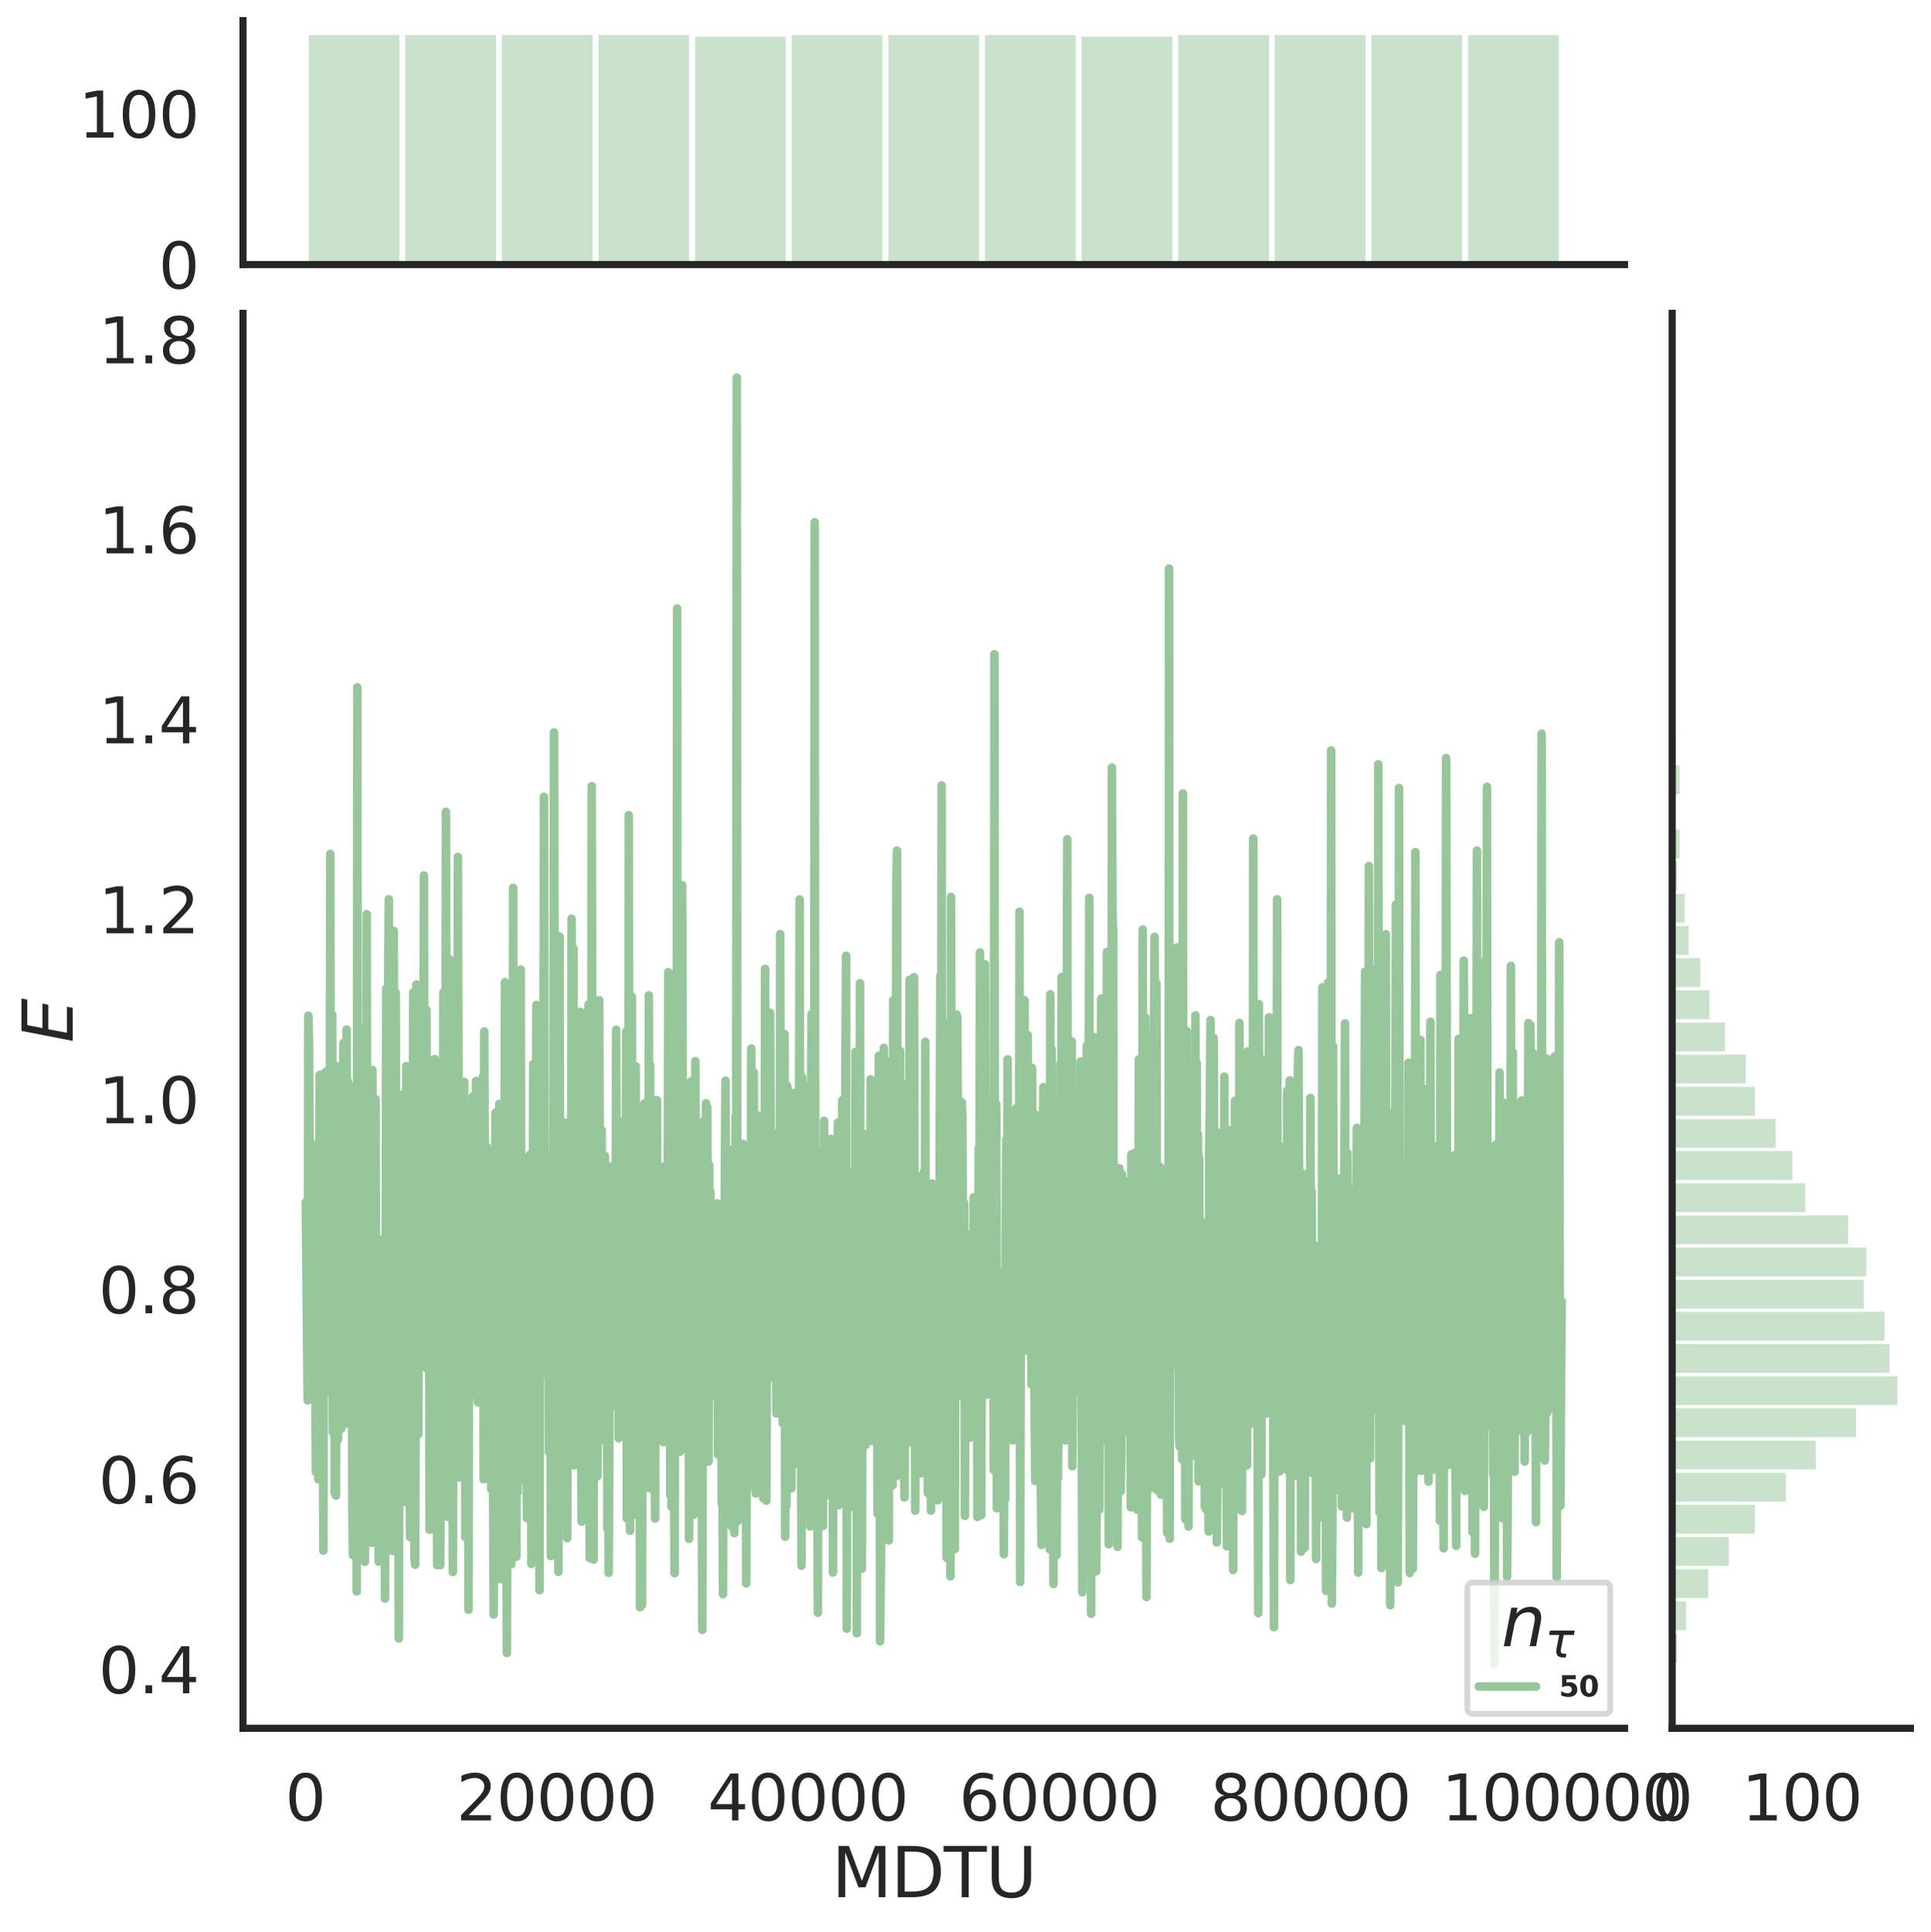 <?xml version="1.0" encoding="utf-8" standalone="no"?>
<!DOCTYPE svg PUBLIC "-//W3C//DTD SVG 1.1//EN"
  "http://www.w3.org/Graphics/SVG/1.1/DTD/svg11.dtd">
<svg height="675.079pt" version="1.1" viewBox="0 0 674.774 675.079" width="674.774pt" xmlns="http://www.w3.org/2000/svg" xmlns:xlink="http://www.w3.org/1999/xlink">
 <defs>
  <style type="text/css">*{stroke-linecap:butt;stroke-linejoin:round;}</style>
 </defs>
 <g id="figure_1">
  <g id="patch_1">
   <path d="M 0 675.079 
L 674.774 675.079 
L 674.774 0 
L 0 0 
z
" style="fill:#ffffff;"/>
  </g>
  <g id="axes_1">
   <g id="patch_2">
    <path d="M 84.914 603.86 
L 567.69 603.86 
L 567.69 109.485 
L 84.914 109.485 
z
" style="fill:none;"/>
   </g>
   <g id="matplotlib.axis_1">
    <g id="xtick_1">
     <g id="text_1">
      <!-- 0 -->
      <g style="fill:#262626;" transform="translate(99.64 636.077)scale(0.22 -0.22)">
       <defs>
        <path d="M 2034 4250 
Q 1547 4250 1301 3770 
Q 1056 3291 1056 2328 
Q 1056 1369 1301 889 
Q 1547 409 2034 409 
Q 2525 409 2770 889 
Q 3016 1369 3016 2328 
Q 3016 3291 2770 3770 
Q 2525 4250 2034 4250 
z
M 2034 4750 
Q 2819 4750 3233 4129 
Q 3647 3509 3647 2328 
Q 3647 1150 3233 529 
Q 2819 -91 2034 -91 
Q 1250 -91 836 529 
Q 422 1150 422 2328 
Q 422 3509 836 4129 
Q 1250 4750 2034 4750 
z
" id="DejaVuSans-30" transform="scale(0.016)"/>
       </defs>
       <use xlink:href="#DejaVuSans-30"/>
      </g>
     </g>
    </g>
    <g id="xtick_2">
     <g id="text_2">
      <!-- 20000 -->
      <g style="fill:#262626;" transform="translate(159.467 636.077)scale(0.22 -0.22)">
       <defs>
        <path d="M 1228 531 
L 3431 531 
L 3431 0 
L 469 0 
L 469 531 
Q 828 903 1448 1529 
Q 2069 2156 2228 2338 
Q 2531 2678 2651 2914 
Q 2772 3150 2772 3378 
Q 2772 3750 2511 3984 
Q 2250 4219 1831 4219 
Q 1534 4219 1204 4116 
Q 875 4013 500 3803 
L 500 4441 
Q 881 4594 1212 4672 
Q 1544 4750 1819 4750 
Q 2544 4750 2975 4387 
Q 3406 4025 3406 3419 
Q 3406 3131 3298 2873 
Q 3191 2616 2906 2266 
Q 2828 2175 2409 1742 
Q 1991 1309 1228 531 
z
" id="DejaVuSans-32" transform="scale(0.016)"/>
       </defs>
       <use xlink:href="#DejaVuSans-32"/>
       <use x="63.623" xlink:href="#DejaVuSans-30"/>
       <use x="127.246" xlink:href="#DejaVuSans-30"/>
       <use x="190.869" xlink:href="#DejaVuSans-30"/>
       <use x="254.492" xlink:href="#DejaVuSans-30"/>
      </g>
     </g>
    </g>
    <g id="xtick_3">
     <g id="text_3">
      <!-- 40000 -->
      <g style="fill:#262626;" transform="translate(247.288 636.077)scale(0.22 -0.22)">
       <defs>
        <path d="M 2419 4116 
L 825 1625 
L 2419 1625 
L 2419 4116 
z
M 2253 4666 
L 3047 4666 
L 3047 1625 
L 3713 1625 
L 3713 1100 
L 3047 1100 
L 3047 0 
L 2419 0 
L 2419 1100 
L 313 1100 
L 313 1709 
L 2253 4666 
z
" id="DejaVuSans-34" transform="scale(0.016)"/>
       </defs>
       <use xlink:href="#DejaVuSans-34"/>
       <use x="63.623" xlink:href="#DejaVuSans-30"/>
       <use x="127.246" xlink:href="#DejaVuSans-30"/>
       <use x="190.869" xlink:href="#DejaVuSans-30"/>
       <use x="254.492" xlink:href="#DejaVuSans-30"/>
      </g>
     </g>
    </g>
    <g id="xtick_4">
     <g id="text_4">
      <!-- 60000 -->
      <g style="fill:#262626;" transform="translate(335.109 636.077)scale(0.22 -0.22)">
       <defs>
        <path d="M 2113 2584 
Q 1688 2584 1439 2293 
Q 1191 2003 1191 1497 
Q 1191 994 1439 701 
Q 1688 409 2113 409 
Q 2538 409 2786 701 
Q 3034 994 3034 1497 
Q 3034 2003 2786 2293 
Q 2538 2584 2113 2584 
z
M 3366 4563 
L 3366 3988 
Q 3128 4100 2886 4159 
Q 2644 4219 2406 4219 
Q 1781 4219 1451 3797 
Q 1122 3375 1075 2522 
Q 1259 2794 1537 2939 
Q 1816 3084 2150 3084 
Q 2853 3084 3261 2657 
Q 3669 2231 3669 1497 
Q 3669 778 3244 343 
Q 2819 -91 2113 -91 
Q 1303 -91 875 529 
Q 447 1150 447 2328 
Q 447 3434 972 4092 
Q 1497 4750 2381 4750 
Q 2619 4750 2861 4703 
Q 3103 4656 3366 4563 
z
" id="DejaVuSans-36" transform="scale(0.016)"/>
       </defs>
       <use xlink:href="#DejaVuSans-36"/>
       <use x="63.623" xlink:href="#DejaVuSans-30"/>
       <use x="127.246" xlink:href="#DejaVuSans-30"/>
       <use x="190.869" xlink:href="#DejaVuSans-30"/>
       <use x="254.492" xlink:href="#DejaVuSans-30"/>
      </g>
     </g>
    </g>
    <g id="xtick_5">
     <g id="text_5">
      <!-- 80000 -->
      <g style="fill:#262626;" transform="translate(422.93 636.077)scale(0.22 -0.22)">
       <defs>
        <path d="M 2034 2216 
Q 1584 2216 1326 1975 
Q 1069 1734 1069 1313 
Q 1069 891 1326 650 
Q 1584 409 2034 409 
Q 2484 409 2743 651 
Q 3003 894 3003 1313 
Q 3003 1734 2745 1975 
Q 2488 2216 2034 2216 
z
M 1403 2484 
Q 997 2584 770 2862 
Q 544 3141 544 3541 
Q 544 4100 942 4425 
Q 1341 4750 2034 4750 
Q 2731 4750 3128 4425 
Q 3525 4100 3525 3541 
Q 3525 3141 3298 2862 
Q 3072 2584 2669 2484 
Q 3125 2378 3379 2068 
Q 3634 1759 3634 1313 
Q 3634 634 3220 271 
Q 2806 -91 2034 -91 
Q 1263 -91 848 271 
Q 434 634 434 1313 
Q 434 1759 690 2068 
Q 947 2378 1403 2484 
z
M 1172 3481 
Q 1172 3119 1398 2916 
Q 1625 2713 2034 2713 
Q 2441 2713 2670 2916 
Q 2900 3119 2900 3481 
Q 2900 3844 2670 4047 
Q 2441 4250 2034 4250 
Q 1625 4250 1398 4047 
Q 1172 3844 1172 3481 
z
" id="DejaVuSans-38" transform="scale(0.016)"/>
       </defs>
       <use xlink:href="#DejaVuSans-38"/>
       <use x="63.623" xlink:href="#DejaVuSans-30"/>
       <use x="127.246" xlink:href="#DejaVuSans-30"/>
       <use x="190.869" xlink:href="#DejaVuSans-30"/>
       <use x="254.492" xlink:href="#DejaVuSans-30"/>
      </g>
     </g>
    </g>
    <g id="xtick_6">
     <g id="text_6">
      <!-- 100000 -->
      <g style="fill:#262626;" transform="translate(503.753 636.077)scale(0.22 -0.22)">
       <defs>
        <path d="M 794 531 
L 1825 531 
L 1825 4091 
L 703 3866 
L 703 4441 
L 1819 4666 
L 2450 4666 
L 2450 531 
L 3481 531 
L 3481 0 
L 794 0 
L 794 531 
z
" id="DejaVuSans-31" transform="scale(0.016)"/>
       </defs>
       <use xlink:href="#DejaVuSans-31"/>
       <use x="63.623" xlink:href="#DejaVuSans-30"/>
       <use x="127.246" xlink:href="#DejaVuSans-30"/>
       <use x="190.869" xlink:href="#DejaVuSans-30"/>
       <use x="254.492" xlink:href="#DejaVuSans-30"/>
       <use x="318.115" xlink:href="#DejaVuSans-30"/>
      </g>
     </g>
    </g>
    <g id="text_7">
     <!-- MDTU -->
     <g style="fill:#262626;" transform="translate(290.596 662.888)scale(0.24 -0.24)">
      <defs>
       <path d="M 628 4666 
L 1569 4666 
L 2759 1491 
L 3956 4666 
L 4897 4666 
L 4897 0 
L 4281 0 
L 4281 4097 
L 3078 897 
L 2444 897 
L 1241 4097 
L 1241 0 
L 628 0 
L 628 4666 
z
" id="DejaVuSans-4d" transform="scale(0.016)"/>
       <path d="M 1259 4147 
L 1259 519 
L 2022 519 
Q 2988 519 3436 956 
Q 3884 1394 3884 2338 
Q 3884 3275 3436 3711 
Q 2988 4147 2022 4147 
L 1259 4147 
z
M 628 4666 
L 1925 4666 
Q 3281 4666 3915 4102 
Q 4550 3538 4550 2338 
Q 4550 1131 3912 565 
Q 3275 0 1925 0 
L 628 0 
L 628 4666 
z
" id="DejaVuSans-44" transform="scale(0.016)"/>
       <path d="M -19 4666 
L 3928 4666 
L 3928 4134 
L 2272 4134 
L 2272 0 
L 1638 0 
L 1638 4134 
L -19 4134 
L -19 4666 
z
" id="DejaVuSans-54" transform="scale(0.016)"/>
       <path d="M 556 4666 
L 1191 4666 
L 1191 1831 
Q 1191 1081 1462 751 
Q 1734 422 2344 422 
Q 2950 422 3222 751 
Q 3494 1081 3494 1831 
L 3494 4666 
L 4128 4666 
L 4128 1753 
Q 4128 841 3676 375 
Q 3225 -91 2344 -91 
Q 1459 -91 1007 375 
Q 556 841 556 1753 
L 556 4666 
z
" id="DejaVuSans-55" transform="scale(0.016)"/>
      </defs>
      <use xlink:href="#DejaVuSans-4d"/>
      <use x="86.279" xlink:href="#DejaVuSans-44"/>
      <use x="163.281" xlink:href="#DejaVuSans-54"/>
      <use x="224.365" xlink:href="#DejaVuSans-55"/>
     </g>
    </g>
   </g>
   <g id="matplotlib.axis_2">
    <g id="ytick_1">
     <g id="text_8">
      <!-- 0.4 -->
      <g style="fill:#262626;" transform="translate(34.428 591.633)scale(0.22 -0.22)">
       <defs>
        <path d="M 684 794 
L 1344 794 
L 1344 0 
L 684 0 
L 684 794 
z
" id="DejaVuSans-2e" transform="scale(0.016)"/>
       </defs>
       <use xlink:href="#DejaVuSans-30"/>
       <use x="63.623" xlink:href="#DejaVuSans-2e"/>
       <use x="95.41" xlink:href="#DejaVuSans-34"/>
      </g>
     </g>
    </g>
    <g id="ytick_2">
     <g id="text_9">
      <!-- 0.6 -->
      <g style="fill:#262626;" transform="translate(34.428 525.25)scale(0.22 -0.22)">
       <use xlink:href="#DejaVuSans-30"/>
       <use x="63.623" xlink:href="#DejaVuSans-2e"/>
       <use x="95.41" xlink:href="#DejaVuSans-36"/>
      </g>
     </g>
    </g>
    <g id="ytick_3">
     <g id="text_10">
      <!-- 0.8 -->
      <g style="fill:#262626;" transform="translate(34.428 458.868)scale(0.22 -0.22)">
       <use xlink:href="#DejaVuSans-30"/>
       <use x="63.623" xlink:href="#DejaVuSans-2e"/>
       <use x="95.41" xlink:href="#DejaVuSans-38"/>
      </g>
     </g>
    </g>
    <g id="ytick_4">
     <g id="text_11">
      <!-- 1.0 -->
      <g style="fill:#262626;" transform="translate(34.428 392.485)scale(0.22 -0.22)">
       <use xlink:href="#DejaVuSans-31"/>
       <use x="63.623" xlink:href="#DejaVuSans-2e"/>
       <use x="95.41" xlink:href="#DejaVuSans-30"/>
      </g>
     </g>
    </g>
    <g id="ytick_5">
     <g id="text_12">
      <!-- 1.2 -->
      <g style="fill:#262626;" transform="translate(34.428 326.103)scale(0.22 -0.22)">
       <use xlink:href="#DejaVuSans-31"/>
       <use x="63.623" xlink:href="#DejaVuSans-2e"/>
       <use x="95.41" xlink:href="#DejaVuSans-32"/>
      </g>
     </g>
    </g>
    <g id="ytick_6">
     <g id="text_13">
      <!-- 1.4 -->
      <g style="fill:#262626;" transform="translate(34.428 259.721)scale(0.22 -0.22)">
       <use xlink:href="#DejaVuSans-31"/>
       <use x="63.623" xlink:href="#DejaVuSans-2e"/>
       <use x="95.41" xlink:href="#DejaVuSans-34"/>
      </g>
     </g>
    </g>
    <g id="ytick_7">
     <g id="text_14">
      <!-- 1.6 -->
      <g style="fill:#262626;" transform="translate(34.428 193.338)scale(0.22 -0.22)">
       <use xlink:href="#DejaVuSans-31"/>
       <use x="63.623" xlink:href="#DejaVuSans-2e"/>
       <use x="95.41" xlink:href="#DejaVuSans-36"/>
      </g>
     </g>
    </g>
    <g id="ytick_8">
     <g id="text_15">
      <!-- 1.8 -->
      <g style="fill:#262626;" transform="translate(34.428 126.956)scale(0.22 -0.22)">
       <use xlink:href="#DejaVuSans-31"/>
       <use x="63.623" xlink:href="#DejaVuSans-2e"/>
       <use x="95.41" xlink:href="#DejaVuSans-38"/>
      </g>
     </g>
    </g>
    <g id="text_16">
     <!-- $E$ -->
     <g style="fill:#262626;" transform="translate(25.436 364.352)rotate(-90)scale(0.24 -0.24)">
      <defs>
       <path d="M 1081 4666 
L 4031 4666 
L 3928 4134 
L 1606 4134 
L 1338 2753 
L 3566 2753 
L 3463 2222 
L 1234 2222 
L 909 531 
L 3284 531 
L 3181 0 
L 172 0 
L 1081 4666 
z
" id="DejaVuSans-Oblique-45" transform="scale(0.016)"/>
      </defs>
      <use transform="translate(0 0.094)" xlink:href="#DejaVuSans-Oblique-45"/>
     </g>
    </g>
   </g>
   <g id="line2d_1">
    <path clip-path="url(#pddd1df5fd4)" d="M 106.859 420.055 
L 107.517 489.321 
L 107.737 354.874 
L 107.956 363.426 
L 108.396 440.522 
L 108.615 462.122 
L 108.835 428.792 
L 109.054 453.405 
L 109.274 399.851 
L 109.493 432.982 
L 109.713 434.487 
L 109.932 436.885 
L 110.372 514.282 
L 110.591 494.766 
L 110.811 402.603 
L 111.03 486.931 
L 111.25 516.915 
L 111.469 479.455 
L 111.689 375.644 
L 111.908 472.122 
L 112.128 375.407 
L 112.348 384.284 
L 113.006 541.798 
L 113.226 401.583 
L 113.445 486.787 
L 113.665 486.251 
L 113.884 374.487 
L 114.104 374.36 
L 114.324 456.761 
L 114.543 482.045 
L 114.763 452.658 
L 114.982 396.306 
L 115.202 420.898 
L 115.421 298.38 
L 115.641 459.044 
L 115.86 448.276 
L 116.08 354.616 
L 116.299 500.416 
L 116.519 386.792 
L 116.739 430.741 
L 116.958 521.612 
L 117.178 445.283 
L 117.397 522.551 
L 117.836 372.625 
L 118.056 503.032 
L 118.275 395.589 
L 118.495 469.652 
L 118.715 484.038 
L 118.934 434.57 
L 119.154 499.324 
L 119.373 432.723 
L 119.593 435.066 
L 119.812 380.853 
L 120.032 364.418 
L 120.471 464.561 
L 120.691 435.142 
L 120.91 497.469 
L 121.13 359.743 
L 121.349 495.247 
L 121.569 377.845 
L 121.788 408.358 
L 122.008 417.819 
L 122.227 383.143 
L 122.447 468.554 
L 122.667 433.311 
L 122.886 379.844 
L 123.106 525.298 
L 123.325 543.336 
L 123.545 461.575 
L 123.764 513.987 
L 123.984 393.83 
L 124.203 398.763 
L 124.423 422.015 
L 124.643 556.039 
L 124.862 240.165 
L 125.082 486.701 
L 125.301 358.654 
L 125.521 502.218 
L 125.74 400.822 
L 125.96 512.42 
L 126.399 401.599 
L 126.618 489.027 
L 126.838 436.435 
L 127.058 487.032 
L 127.277 432.605 
L 127.497 545.74 
L 127.716 455.638 
L 127.936 482.472 
L 128.155 319.41 
L 128.375 504.543 
L 128.594 507.602 
L 128.814 530.129 
L 129.034 419.39 
L 129.473 492.171 
L 129.692 379.209 
L 129.912 539.07 
L 130.131 373.872 
L 130.351 484.945 
L 130.57 477.879 
L 130.79 453.926 
L 131.01 454.269 
L 131.229 384.052 
L 131.449 491.32 
L 131.668 490.494 
L 131.888 432.78 
L 132.327 545.667 
L 132.546 494.224 
L 132.766 480.768 
L 132.986 496.227 
L 133.205 478.38 
L 133.425 433.15 
L 133.644 473.32 
L 133.864 455.664 
L 134.303 466.365 
L 134.522 558.53 
L 134.962 345.467 
L 135.181 535.319 
L 135.401 474.302 
L 135.62 349.468 
L 135.84 314.208 
L 136.059 509.9 
L 136.279 481.822 
L 136.498 504.863 
L 136.718 489.191 
L 136.937 462.759 
L 137.157 541.913 
L 137.596 325.246 
L 137.816 487.934 
L 138.035 538.624 
L 138.255 346.795 
L 138.474 435.224 
L 138.694 460.42 
L 138.913 443.098 
L 139.353 572.475 
L 139.792 406.083 
L 140.011 382.561 
L 140.231 474.629 
L 140.45 460.955 
L 140.67 434.568 
L 140.889 463.876 
L 141.109 519.182 
L 141.329 475.624 
L 141.548 524.746 
L 141.768 466.63 
L 141.987 372.529 
L 142.207 491.396 
L 142.426 377.782 
L 142.865 485.535 
L 143.085 504.304 
L 143.305 537.049 
L 143.524 498.179 
L 143.744 525.712 
L 143.963 472.571 
L 144.183 453.558 
L 144.402 346.774 
L 144.841 544.312 
L 145.061 546.739 
L 145.281 485.526 
L 145.5 343.992 
L 145.72 494.992 
L 145.939 394.94 
L 146.159 501.091 
L 146.378 439.287 
L 146.598 440.923 
L 146.817 457.83 
L 147.037 456.264 
L 147.256 371.43 
L 147.696 465.916 
L 147.915 415.097 
L 148.135 305.894 
L 148.354 430.626 
L 148.574 413.182 
L 148.793 477.929 
L 149.013 352.903 
L 149.232 422.259 
L 149.452 445.433 
L 149.891 420.196 
L 150.111 534.489 
L 150.55 397.202 
L 150.989 511.847 
L 151.208 504.599 
L 151.428 451.019 
L 151.648 460.409 
L 151.867 370.022 
L 152.087 499.202 
L 152.306 461.453 
L 152.526 443.331 
L 152.745 546.879 
L 152.965 451.447 
L 153.184 465.364 
L 153.404 465.779 
L 153.624 494.889 
L 153.843 546.878 
L 154.282 409.645 
L 154.502 503.58 
L 154.941 346.78 
L 155.16 441.646 
L 155.38 472.774 
L 155.6 421.563 
L 155.819 283.622 
L 156.039 374.308 
L 156.258 529.957 
L 156.478 461.825 
L 156.917 487.934 
L 157.136 335.181 
L 157.356 434.363 
L 157.575 465.731 
L 157.795 468.99 
L 158.015 453.849 
L 158.234 549.27 
L 158.454 492.505 
L 158.673 341.217 
L 158.893 464.058 
L 159.112 501.042 
L 159.332 392.672 
L 159.551 508.362 
L 159.771 475.429 
L 159.991 299.408 
L 160.21 385.55 
L 160.43 516.251 
L 160.649 384.773 
L 161.088 494.496 
L 161.308 503.767 
L 161.747 386.477 
L 161.967 445.515 
L 162.186 377.99 
L 162.406 430.655 
L 162.625 537.092 
L 162.845 522.617 
L 163.064 451.57 
L 163.284 478.855 
L 163.503 389.843 
L 163.723 562.447 
L 163.943 433.854 
L 164.162 420.403 
L 164.382 437.493 
L 164.601 477.121 
L 164.821 426.394 
L 165.26 383.053 
L 165.479 452.682 
L 165.699 451.626 
L 165.919 471.134 
L 166.358 377.712 
L 166.577 419.565 
L 166.797 486.776 
L 167.016 489.976 
L 167.236 447.67 
L 167.455 431.222 
L 167.675 478.865 
L 167.894 472.149 
L 168.114 449.201 
L 168.334 472.637 
L 168.553 466.242 
L 168.773 376.097 
L 168.992 516.857 
L 169.212 360.397 
L 169.431 424.404 
L 169.651 451.093 
L 169.87 446.805 
L 170.09 400.68 
L 170.31 492.971 
L 170.749 409.77 
L 171.188 490.259 
L 171.407 401.897 
L 171.627 520.351 
L 172.066 459.858 
L 172.505 564.101 
L 172.725 452.903 
L 172.944 437.586 
L 173.164 388.766 
L 173.383 486.406 
L 173.603 514.762 
L 173.822 396.47 
L 174.042 439.515 
L 174.262 399.11 
L 174.481 385.714 
L 174.92 551.746 
L 175.14 452.01 
L 175.359 460.733 
L 175.579 480.528 
L 175.798 466.223 
L 176.018 477.21 
L 176.238 438.428 
L 176.457 343.179 
L 176.677 373.774 
L 176.896 519.172 
L 177.116 577.57 
L 177.335 468.028 
L 177.555 484.805 
L 177.774 393.962 
L 178.213 513.975 
L 178.433 524.722 
L 178.653 546.581 
L 178.872 438.844 
L 179.092 477.312 
L 179.311 310.22 
L 179.531 474.393 
L 179.97 394.356 
L 180.189 501.47 
L 180.409 543.95 
L 180.629 422.06 
L 180.848 521.463 
L 181.068 390.422 
L 181.287 517.591 
L 181.507 443.138 
L 181.726 440.763 
L 181.946 338.763 
L 182.165 471.227 
L 182.385 479.839 
L 182.824 433.92 
L 183.044 465.212 
L 183.263 474.658 
L 183.483 452.627 
L 183.702 461.991 
L 184.141 530.442 
L 184.361 525.26 
L 184.581 526.128 
L 184.8 436.097 
L 185.02 403.557 
L 185.239 446.736 
L 185.459 457.886 
L 185.678 546.414 
L 185.898 522.978 
L 186.337 371.798 
L 186.557 467.747 
L 186.776 418.968 
L 186.996 474.104 
L 187.215 458.634 
L 187.435 351.129 
L 187.654 488.332 
L 187.874 470.88 
L 188.093 438.63 
L 188.313 479.396 
L 188.532 555.585 
L 188.752 374.2 
L 188.972 425.033 
L 189.191 416.086 
L 189.411 480.219 
L 189.63 419.132 
L 189.85 427.514 
L 190.069 278.412 
L 190.289 392.586 
L 190.728 471.626 
L 190.948 408.728 
L 191.167 454.4 
L 191.387 449.139 
L 191.606 411.655 
L 191.826 507.354 
L 192.265 405.039 
L 192.484 543.697 
L 192.704 451.486 
L 192.924 443.88 
L 193.143 456.826 
L 193.363 439.972 
L 193.582 255.909 
L 194.021 424.312 
L 194.241 383.582 
L 194.46 420.337 
L 194.68 512.781 
L 194.9 481.304 
L 195.119 549.172 
L 195.558 327.272 
L 195.778 488.445 
L 195.997 472.289 
L 196.217 422.299 
L 196.436 404.808 
L 196.656 473.571 
L 196.876 459.363 
L 197.095 472.13 
L 197.315 392.256 
L 197.534 478.338 
L 197.754 421.141 
L 197.973 407.416 
L 198.193 537.461 
L 198.632 434.41 
L 198.851 473.041 
L 199.071 433.366 
L 199.291 503.177 
L 199.51 505.041 
L 199.73 321.013 
L 199.949 499.587 
L 200.169 474.502 
L 200.388 331.377 
L 200.608 511.983 
L 201.047 496.572 
L 201.486 376.772 
L 201.706 391.038 
L 201.925 412.753 
L 202.145 493.372 
L 202.364 417.004 
L 202.584 422.8 
L 202.803 353.522 
L 203.023 491.626 
L 203.243 531.654 
L 203.462 360.82 
L 203.682 518.793 
L 203.901 432.757 
L 204.121 505.453 
L 204.34 521.996 
L 204.56 482.737 
L 204.779 490.53 
L 204.999 376.582 
L 205.219 522.231 
L 205.438 380.233 
L 205.658 350.993 
L 205.877 481.887 
L 206.097 544.413 
L 206.316 431.057 
L 206.536 475.123 
L 206.755 274.692 
L 207.414 544.929 
L 207.853 389.44 
L 208.073 459.992 
L 208.292 454.863 
L 208.731 515.842 
L 208.951 488.234 
L 209.39 349.493 
L 209.829 480.953 
L 210.268 394.895 
L 210.488 503.19 
L 210.707 500.86 
L 210.927 495.434 
L 211.146 419.171 
L 211.366 403.838 
L 211.586 487.206 
L 211.805 502.154 
L 212.025 409.134 
L 212.244 534.216 
L 212.464 449.334 
L 212.683 549.555 
L 212.903 511.916 
L 213.122 407.593 
L 213.562 458.019 
L 213.781 451.904 
L 214.22 484.543 
L 214.44 485.98 
L 214.659 468.312 
L 214.879 491.001 
L 215.098 447.739 
L 215.318 359.781 
L 215.757 487.502 
L 215.977 438.975 
L 216.196 502.512 
L 216.416 476.152 
L 216.635 408.145 
L 216.855 449.114 
L 217.074 391.887 
L 217.294 445.595 
L 217.514 471.847 
L 217.733 401.26 
L 217.953 484.475 
L 218.172 488.342 
L 218.392 497.995 
L 218.831 360.366 
L 219.05 530.562 
L 219.27 510.805 
L 219.489 522.726 
L 219.709 284.829 
L 219.929 467.381 
L 220.148 534.835 
L 220.368 439.996 
L 220.587 477.638 
L 220.807 348.203 
L 221.026 518.943 
L 221.246 511.86 
L 221.465 422.515 
L 221.685 513.645 
L 221.905 529.258 
L 222.124 372.546 
L 222.344 457.208 
L 222.563 431.143 
L 222.783 387.073 
L 223.002 409.786 
L 223.222 496.274 
L 223.441 466.937 
L 223.661 561.569 
L 223.881 502.558 
L 224.1 481.642 
L 224.32 560.862 
L 224.759 408.032 
L 224.978 463.715 
L 225.198 385.501 
L 225.417 501.737 
L 225.637 494.961 
L 225.857 440.544 
L 226.076 455.635 
L 226.296 443.371 
L 226.515 493.786 
L 226.735 347.787 
L 226.954 519.92 
L 227.174 372.096 
L 227.393 437.123 
L 227.613 393.722 
L 227.833 429.031 
L 228.052 426.969 
L 228.272 520.633 
L 228.491 491.045 
L 228.711 502.986 
L 228.93 530.58 
L 229.15 409.168 
L 229.369 435.66 
L 229.589 384.404 
L 229.808 465.186 
L 230.028 449.217 
L 230.248 456.758 
L 230.467 455.521 
L 230.687 472.931 
L 230.906 473.393 
L 231.126 476.334 
L 231.345 407.643 
L 231.565 472.141 
L 231.784 503.914 
L 232.224 411.341 
L 232.443 474.074 
L 232.663 414.995 
L 232.882 478.508 
L 233.102 500.069 
L 233.541 339.688 
L 233.76 492.662 
L 233.98 341.186 
L 234.2 522.32 
L 234.419 473.763 
L 234.639 526.381 
L 234.858 463.788 
L 235.078 500.731 
L 235.297 484.613 
L 235.736 549.675 
L 235.956 438.507 
L 236.176 448.649 
L 236.395 480.949 
L 236.615 212.602 
L 236.834 492.896 
L 237.054 465.649 
L 237.273 313.83 
L 237.712 507.214 
L 237.932 401.163 
L 238.151 429.332 
L 238.371 309.298 
L 238.591 399.498 
L 238.81 402.142 
L 239.03 446.283 
L 239.249 452.437 
L 239.469 487.594 
L 239.688 487.66 
L 239.908 493.714 
L 240.127 403.266 
L 240.347 492.52 
L 240.567 440.191 
L 240.786 537.69 
L 241.445 377.895 
L 241.664 518.632 
L 241.884 451.767 
L 242.103 456.747 
L 242.323 450.956 
L 242.543 529.166 
L 242.762 491.696 
L 242.982 370.768 
L 243.201 473.464 
L 243.421 497.219 
L 243.64 406.862 
L 243.86 499.155 
L 244.079 486.026 
L 244.299 481.085 
L 244.519 392.706 
L 244.738 441.876 
L 244.958 443.782 
L 245.177 483.673 
L 245.397 569.506 
L 245.836 391.714 
L 246.055 490.865 
L 246.275 475.011 
L 246.714 385.44 
L 246.934 417.394 
L 247.153 386.937 
L 247.592 510.691 
L 247.812 407 
L 248.031 488.008 
L 248.251 416.492 
L 248.69 474.434 
L 248.91 476.981 
L 249.129 451.564 
L 249.349 485.623 
L 249.568 486.254 
L 250.007 463.648 
L 250.227 426.806 
L 250.446 454.494 
L 250.666 420.463 
L 250.886 508.204 
L 251.105 425.476 
L 251.544 503.843 
L 251.764 495.979 
L 251.983 458.829 
L 252.203 525.276 
L 252.422 507.152 
L 252.642 557.028 
L 252.862 467.548 
L 253.081 493.153 
L 253.301 409.669 
L 253.52 377.604 
L 253.959 497.842 
L 254.179 473.106 
L 254.398 473.097 
L 254.618 500.552 
L 255.057 471.446 
L 255.277 514.603 
L 255.496 533.188 
L 255.716 449.52 
L 255.935 472.763 
L 256.155 401.507 
L 256.374 524.486 
L 256.594 535.674 
L 257.033 390.1 
L 257.253 402.835 
L 257.472 131.956 
L 257.692 531.59 
L 257.911 455.87 
L 258.131 495.015 
L 258.57 399.898 
L 258.789 481.688 
L 259.229 456.482 
L 259.448 465.82 
L 259.668 399.686 
L 259.887 432.626 
L 260.107 426.578 
L 260.326 455.444 
L 260.546 443.485 
L 260.765 553.268 
L 260.985 469.282 
L 261.205 483.192 
L 261.644 478.692 
L 262.083 509.417 
L 262.302 490.194 
L 262.522 366.345 
L 262.741 477.448 
L 262.961 519.226 
L 263.181 419.654 
L 263.4 374.657 
L 263.839 507.512 
L 264.059 521.837 
L 264.278 413.035 
L 264.498 495.2 
L 264.717 511.408 
L 264.937 429.026 
L 265.157 389.823 
L 265.376 404.024 
L 265.596 439.816 
L 265.815 495.437 
L 266.035 490.41 
L 266.254 499.09 
L 266.474 476.984 
L 266.693 523.478 
L 266.913 497.443 
L 267.133 498.918 
L 267.352 338.526 
L 267.572 463.231 
L 267.791 524.348 
L 268.011 462.561 
L 268.23 481.485 
L 268.45 391.464 
L 268.669 373.498 
L 268.889 382.949 
L 269.108 353.853 
L 269.328 404.431 
L 269.548 395.295 
L 269.767 433.871 
L 269.987 412.44 
L 270.206 446.459 
L 270.426 397.498 
L 270.645 425.333 
L 270.865 481.97 
L 271.084 438.89 
L 271.304 493.886 
L 271.524 479.389 
L 271.743 440.62 
L 271.963 481.053 
L 272.182 433.486 
L 272.402 473.671 
L 272.621 326.382 
L 272.841 427.475 
L 273.06 369.641 
L 273.28 400.043 
L 273.5 497.286 
L 273.719 486.848 
L 273.939 489.144 
L 274.158 361.311 
L 274.378 536.914 
L 274.597 507.869 
L 274.817 526.146 
L 275.036 379.307 
L 275.256 380.47 
L 275.476 438.297 
L 275.695 421.298 
L 275.915 439.299 
L 276.134 478.544 
L 276.354 436.539 
L 276.573 520.044 
L 276.793 453.439 
L 277.012 455.524 
L 277.232 461.797 
L 277.452 511.556 
L 277.671 381.878 
L 277.891 501.178 
L 278.11 421.901 
L 278.33 442.842 
L 278.549 509.556 
L 278.769 399.265 
L 278.988 476.251 
L 279.427 314.267 
L 279.647 439.27 
L 280.086 547.07 
L 280.306 376.425 
L 280.525 440.309 
L 280.745 418.994 
L 280.964 530.571 
L 281.184 445.312 
L 281.403 461.713 
L 281.623 456.571 
L 281.843 505.991 
L 282.062 496.672 
L 282.282 379.847 
L 282.721 525.158 
L 282.94 451.338 
L 283.16 533.36 
L 283.379 393.168 
L 283.599 354.366 
L 283.819 476.712 
L 284.038 520.395 
L 284.258 506.945 
L 284.477 440.176 
L 284.697 182.475 
L 284.916 505.548 
L 285.136 402.949 
L 285.355 488.845 
L 285.575 494.796 
L 285.795 563.511 
L 286.014 417.922 
L 286.234 404.129 
L 286.673 418.425 
L 286.892 402.339 
L 287.112 424.736 
L 287.331 416.052 
L 287.551 533.195 
L 287.771 422.139 
L 287.99 391.639 
L 288.21 502.048 
L 288.429 431.304 
L 288.649 496.584 
L 288.868 522.428 
L 289.088 465.795 
L 289.307 443.119 
L 289.527 484.429 
L 289.746 496.954 
L 290.405 397.954 
L 290.625 476.934 
L 290.844 422.441 
L 291.064 549.439 
L 291.283 436.065 
L 291.503 434.197 
L 291.722 460.314 
L 291.942 500.124 
L 292.381 430.027 
L 292.601 457.903 
L 292.82 392.224 
L 293.04 525.926 
L 293.259 490.082 
L 293.479 500.904 
L 293.698 460.35 
L 293.918 461.626 
L 294.138 405.306 
L 294.357 384.465 
L 294.577 464.967 
L 294.796 490.73 
L 295.016 431.342 
L 295.235 485.711 
L 295.455 365.626 
L 295.674 333.946 
L 295.894 569.06 
L 296.114 457.396 
L 296.333 446.128 
L 296.553 497.901 
L 296.772 421.468 
L 296.992 409.739 
L 297.211 451.334 
L 297.431 518.618 
L 297.65 455.689 
L 297.87 497.188 
L 298.09 425.941 
L 298.529 465.418 
L 298.748 526.954 
L 298.968 367.547 
L 299.187 371.85 
L 299.407 570.645 
L 299.626 372.186 
L 299.846 533.178 
L 300.065 384.329 
L 300.285 449.771 
L 300.505 343.573 
L 300.724 445.006 
L 300.944 436.592 
L 301.163 548.097 
L 301.602 415.153 
L 301.822 396.215 
L 302.041 497.596 
L 302.261 445.341 
L 302.481 504.879 
L 302.92 402.3 
L 303.139 489.587 
L 303.359 485.107 
L 303.578 403.339 
L 303.798 396.974 
L 304.017 503.461 
L 304.237 377.142 
L 304.457 499.784 
L 304.676 438.112 
L 304.896 416.098 
L 305.115 443.678 
L 305.335 487.518 
L 305.554 441.979 
L 305.774 503.646 
L 305.993 396.284 
L 306.213 447.481 
L 306.433 435.753 
L 306.652 528.937 
L 307.091 368.907 
L 307.311 447.695 
L 307.53 573.478 
L 307.969 534.124 
L 308.189 431.844 
L 308.409 480.793 
L 308.628 478.893 
L 308.848 366.149 
L 309.287 472.046 
L 309.506 426.492 
L 309.726 497.34 
L 309.945 475.851 
L 310.165 370.93 
L 310.384 487.545 
L 310.604 538.236 
L 310.824 379.443 
L 311.043 465.467 
L 311.482 433.542 
L 311.702 491.844 
L 311.921 518.979 
L 312.141 349.48 
L 312.36 351.666 
L 312.58 438.529 
L 313.019 397.148 
L 313.239 306.78 
L 313.458 297.193 
L 313.678 515.599 
L 313.897 465.168 
L 314.117 462.28 
L 314.336 493.78 
L 314.556 367.202 
L 314.776 501.368 
L 314.995 483.045 
L 315.215 483.603 
L 315.434 378.894 
L 315.654 424.126 
L 315.873 511.403 
L 316.093 523.209 
L 316.532 403.152 
L 316.752 405.635 
L 317.191 498.69 
L 317.41 484.228 
L 317.63 503.993 
L 317.849 342.342 
L 318.288 493.618 
L 318.508 482.73 
L 318.947 381.149 
L 319.167 480.626 
L 319.386 341.42 
L 319.825 527.845 
L 320.045 471.538 
L 320.264 456.03 
L 320.484 449.447 
L 320.703 469.002 
L 320.923 460.278 
L 321.143 478.363 
L 321.362 432.488 
L 321.582 411.146 
L 321.801 514.796 
L 322.021 471.209 
L 322.24 503.447 
L 322.46 493.62 
L 322.899 409.277 
L 323.119 500.247 
L 323.338 364.026 
L 323.558 509.889 
L 323.777 442.612 
L 323.997 435.285 
L 324.216 521.693 
L 324.436 510.816 
L 324.655 461.547 
L 324.875 516.478 
L 325.095 448.561 
L 325.314 527.824 
L 325.534 418.417 
L 325.753 413.532 
L 325.973 492.779 
L 326.192 433.464 
L 326.412 452.282 
L 326.631 501.775 
L 326.851 468.957 
L 327.071 488.44 
L 327.29 432.366 
L 327.51 445.417 
L 327.729 524.215 
L 327.949 452.182 
L 328.168 518.295 
L 328.388 391.968 
L 328.607 340.95 
L 328.827 453.386 
L 329.047 274.46 
L 329.266 488.005 
L 329.486 514.658 
L 329.925 421.896 
L 330.144 501.807 
L 330.364 514.807 
L 330.583 403.09 
L 330.803 544.287 
L 331.022 513.775 
L 331.242 357.253 
L 331.681 435.959 
L 331.901 462.744 
L 332.12 550.772 
L 332.34 313.382 
L 332.779 537.764 
L 332.998 451.686 
L 333.218 449.154 
L 333.438 438.693 
L 333.657 541.233 
L 333.877 419.214 
L 334.096 465.552 
L 334.316 354.484 
L 334.535 355.506 
L 334.974 441.892 
L 335.194 441.02 
L 335.414 445.161 
L 335.633 487.606 
L 335.853 397.75 
L 336.072 385.078 
L 336.292 390.171 
L 336.511 443.279 
L 336.731 442.96 
L 336.95 420.352 
L 337.17 529.653 
L 337.39 452.088 
L 337.609 448.982 
L 337.829 463.588 
L 338.268 433.526 
L 338.487 449.39 
L 338.707 431.459 
L 338.926 502.352 
L 339.146 487.292 
L 339.366 438.704 
L 339.585 472.879 
L 339.805 473.384 
L 340.024 494.703 
L 340.244 418.363 
L 340.463 423.23 
L 340.683 451.797 
L 340.902 428.459 
L 341.122 499.715 
L 341.341 469.529 
L 341.561 530.034 
L 341.781 505.816 
L 342 401.19 
L 342.22 434.176 
L 342.439 332.8 
L 342.878 529.423 
L 343.317 411.453 
L 343.537 412.493 
L 343.757 440.581 
L 343.976 448.998 
L 344.196 336.919 
L 344.635 487.385 
L 344.854 430.917 
L 345.293 412.682 
L 345.513 477.917 
L 345.733 438.147 
L 345.952 426.583 
L 346.172 461.947 
L 346.611 484.539 
L 346.83 472.305 
L 347.05 438.124 
L 347.269 513.622 
L 347.489 228.58 
L 347.709 468.566 
L 347.928 503.658 
L 348.148 385.858 
L 348.367 527.003 
L 348.587 443.85 
L 348.806 513.94 
L 349.026 489.465 
L 349.245 512.569 
L 349.465 520.549 
L 349.685 472.957 
L 349.904 457.42 
L 350.124 525.667 
L 350.343 471.1 
L 350.563 455.498 
L 350.782 543.063 
L 351.002 489.119 
L 351.221 523.806 
L 351.441 429.635 
L 351.66 398.208 
L 351.88 446.767 
L 352.1 370.176 
L 352.319 455.503 
L 352.539 495.058 
L 352.758 422.214 
L 352.978 441.255 
L 353.197 441.574 
L 353.417 442.89 
L 353.856 503.291 
L 354.076 496.051 
L 354.295 419.332 
L 354.515 490.213 
L 354.734 467.079 
L 354.954 493.943 
L 355.173 387.156 
L 355.832 478.034 
L 356.052 476.732 
L 356.271 318.579 
L 356.491 552.755 
L 356.71 460.51 
L 356.93 466.641 
L 357.149 383.133 
L 357.369 378.52 
L 357.588 401.197 
L 357.808 464.881 
L 358.028 349.52 
L 358.247 469.443 
L 358.467 403.507 
L 358.686 425.883 
L 358.906 409.839 
L 359.125 361.598 
L 359.345 472.125 
L 359.564 402.389 
L 359.784 453.916 
L 360.003 452.728 
L 360.223 442.273 
L 360.443 483.734 
L 360.662 373.161 
L 360.882 468.317 
L 361.101 392.813 
L 361.321 475.716 
L 361.54 490.841 
L 361.76 517.452 
L 362.199 389.601 
L 362.419 463.928 
L 362.638 452.971 
L 362.858 435.924 
L 363.077 452.883 
L 363.297 500.422 
L 363.516 501.212 
L 363.955 539.834 
L 364.395 418.025 
L 364.614 379.858 
L 364.834 388.072 
L 365.053 465.594 
L 365.273 466.759 
L 365.712 447.92 
L 366.151 493.336 
L 366.371 470.356 
L 366.59 493.322 
L 366.81 541.337 
L 367.029 347.454 
L 367.249 473.512 
L 367.468 366.519 
L 367.688 523.189 
L 367.907 466.722 
L 368.127 553.451 
L 368.347 498.037 
L 368.786 457.522 
L 369.005 482.583 
L 369.225 543.373 
L 369.444 493.108 
L 369.664 516.554 
L 369.883 501.961 
L 370.103 432.612 
L 370.322 496.385 
L 370.542 371.573 
L 370.762 462.374 
L 370.981 341.384 
L 371.201 479.087 
L 371.42 446.965 
L 371.859 369.162 
L 372.079 418.659 
L 372.298 503.288 
L 372.518 411.676 
L 372.738 371.622 
L 372.957 293.235 
L 373.177 474.993 
L 373.396 392.429 
L 373.616 469.459 
L 373.835 432.044 
L 374.055 477.621 
L 374.274 496.567 
L 374.494 363.828 
L 374.714 512.326 
L 375.153 446.68 
L 375.372 380.476 
L 375.592 470.126 
L 375.811 486.014 
L 376.031 461.93 
L 376.25 467.672 
L 376.47 444.956 
L 376.69 397.654 
L 376.909 381.695 
L 377.129 479.194 
L 377.348 475.168 
L 377.568 370.91 
L 378.007 496.918 
L 378.226 556.368 
L 378.666 445.529 
L 378.885 460.164 
L 379.105 549.096 
L 379.324 412.413 
L 379.544 396.703 
L 379.763 365.419 
L 379.983 464.939 
L 380.202 460.019 
L 380.641 313.708 
L 380.861 517.758 
L 381.081 444.123 
L 381.3 563.852 
L 381.52 443.596 
L 381.959 515.525 
L 382.178 489.928 
L 382.398 362.387 
L 382.617 375.656 
L 382.837 380.335 
L 383.057 549.005 
L 383.276 516.577 
L 383.496 438.605 
L 383.715 421.897 
L 383.935 448.015 
L 384.154 527.472 
L 384.374 428.504 
L 384.593 399.37 
L 384.813 348.889 
L 385.033 468.856 
L 385.252 490.61 
L 385.472 410.278 
L 385.691 503.144 
L 385.911 495.025 
L 386.13 401.476 
L 386.569 489.441 
L 386.789 332.627 
L 387.009 465.935 
L 387.228 412.862 
L 387.448 539.59 
L 387.887 431.985 
L 388.106 503.261 
L 388.326 497.628 
L 388.545 268.209 
L 388.765 319.975 
L 388.985 325.322 
L 389.204 489.421 
L 389.424 535.183 
L 389.643 471.614 
L 389.863 443.405 
L 390.082 440.219 
L 390.521 540.486 
L 390.741 447.429 
L 390.96 414.615 
L 391.18 408.222 
L 391.619 521.11 
L 391.839 507.756 
L 392.058 410.242 
L 392.278 468.685 
L 392.497 496.052 
L 392.717 472.376 
L 392.936 489.287 
L 393.156 478.441 
L 393.376 497.553 
L 393.595 435.257 
L 393.815 445.563 
L 394.034 422.122 
L 394.254 500.264 
L 394.473 412.74 
L 394.693 451.91 
L 394.912 425.944 
L 395.132 526.639 
L 395.352 403.332 
L 395.791 506.077 
L 396.01 453.49 
L 396.23 502.885 
L 396.449 402.842 
L 396.669 497.625 
L 396.888 471.26 
L 397.108 511.766 
L 397.328 527.483 
L 397.547 522.791 
L 397.986 370.144 
L 398.206 442.975 
L 398.425 380.259 
L 398.645 392.967 
L 399.084 537.168 
L 399.304 324.815 
L 399.523 501.738 
L 399.743 451.137 
L 399.962 462.612 
L 400.182 355.425 
L 400.621 558.004 
L 401.06 457.855 
L 401.279 361.211 
L 401.499 485.584 
L 401.719 520.129 
L 402.158 426.229 
L 402.377 487.231 
L 402.597 498.244 
L 402.816 425.879 
L 403.036 517.476 
L 403.255 359.81 
L 403.475 327.331 
L 403.914 485.506 
L 404.134 343.694 
L 404.353 520.676 
L 404.573 409.108 
L 404.792 518.119 
L 405.012 486.211 
L 405.231 500.481 
L 405.451 407.771 
L 405.671 522.24 
L 405.89 431.206 
L 406.11 444.707 
L 406.329 471.163 
L 406.549 433.931 
L 406.768 431.93 
L 406.988 474.14 
L 407.207 442.509 
L 407.427 455.378 
L 407.647 479.61 
L 407.866 535.551 
L 408.086 467.216 
L 408.305 503.999 
L 408.525 198.656 
L 408.744 537.636 
L 408.964 400.17 
L 409.183 462.166 
L 409.403 456.579 
L 409.623 445.603 
L 409.842 413.441 
L 410.062 471.184 
L 410.281 467.995 
L 410.72 378.988 
L 410.94 446.461 
L 411.159 477.199 
L 411.379 330.998 
L 411.598 447.072 
L 411.818 437.584 
L 412.038 502.83 
L 412.257 505.561 
L 412.696 464.748 
L 413.135 509.98 
L 413.355 277.207 
L 413.574 486.083 
L 413.794 480.219 
L 414.014 412.91 
L 414.233 530.829 
L 414.453 496.728 
L 414.672 360.189 
L 414.892 456.289 
L 415.111 462.557 
L 415.331 533.375 
L 415.55 386.727 
L 415.77 442.106 
L 415.99 431.633 
L 416.209 409.458 
L 416.429 443.53 
L 416.648 427.042 
L 416.868 395.853 
L 417.307 508.491 
L 417.526 488.135 
L 417.746 354.766 
L 417.966 482.084 
L 418.185 371.367 
L 418.405 474.753 
L 418.624 396.426 
L 418.844 517.589 
L 419.063 404.401 
L 419.283 483.9 
L 419.502 496.383 
L 419.722 483.077 
L 420.161 427.15 
L 420.381 490.183 
L 420.6 445.294 
L 420.82 472 
L 421.039 526.622 
L 421.259 465.079 
L 421.478 527.401 
L 421.917 489.43 
L 422.137 485.209 
L 422.357 535.123 
L 422.576 401.383 
L 422.796 383.474 
L 423.015 356.407 
L 423.235 433.041 
L 423.454 389.218 
L 423.674 426.02 
L 423.893 490.286 
L 424.113 362.697 
L 424.552 484.374 
L 424.772 518.283 
L 424.991 504.144 
L 425.211 538.931 
L 425.43 513.41 
L 425.65 460.957 
L 425.869 505.796 
L 426.089 395.841 
L 426.309 403.857 
L 426.528 489.408 
L 426.748 484.41 
L 426.967 493.445 
L 427.406 427.475 
L 427.626 518.617 
L 427.845 376.175 
L 428.065 505.616 
L 428.285 471.899 
L 428.504 492.593 
L 428.724 540.276 
L 428.943 492.31 
L 429.163 500.31 
L 429.382 394.899 
L 429.821 498.108 
L 430.041 473.463 
L 430.261 478.292 
L 430.48 429.567 
L 430.7 476.815 
L 430.919 548.595 
L 431.139 459.205 
L 431.358 437.209 
L 431.578 384.614 
L 431.797 475.303 
L 432.017 409.41 
L 432.456 517.142 
L 432.676 474.971 
L 432.895 521.408 
L 433.115 357.382 
L 433.334 490.007 
L 433.554 466.899 
L 433.773 422.137 
L 433.993 527.98 
L 434.212 407.129 
L 434.432 397.85 
L 434.652 480.076 
L 434.871 473.146 
L 435.091 499.024 
L 435.31 403.219 
L 435.53 432.594 
L 435.749 512.013 
L 435.969 367.392 
L 436.188 398.665 
L 436.408 374.306 
L 436.628 414.974 
L 436.847 497.572 
L 437.067 467.832 
L 437.286 458.101 
L 437.506 471.43 
L 437.725 441.449 
L 437.945 293.011 
L 438.164 445.327 
L 438.384 416.881 
L 438.604 351.38 
L 438.823 474.619 
L 439.043 400.292 
L 439.262 442.618 
L 439.701 563.62 
L 439.921 350.861 
L 440.14 474.356 
L 440.36 448.409 
L 440.58 458.57 
L 440.799 515.133 
L 441.019 370.103 
L 441.238 434.358 
L 441.458 401.176 
L 441.677 440.428 
L 441.897 417.444 
L 442.116 414.597 
L 442.336 449.6 
L 442.555 449.978 
L 442.775 493.882 
L 442.995 393.728 
L 443.214 410.207 
L 443.434 355.442 
L 443.653 408.271 
L 443.873 424.812 
L 444.092 386.799 
L 444.312 458.207 
L 444.531 430.601 
L 444.751 369.239 
L 444.971 514.317 
L 445.19 568.545 
L 445.41 428.14 
L 445.629 453.553 
L 446.068 417.588 
L 446.288 314.201 
L 446.507 484.113 
L 446.727 478.151 
L 446.947 400.286 
L 447.166 514.124 
L 447.605 418.111 
L 447.825 428.399 
L 448.264 507.863 
L 448.483 486.279 
L 448.923 406.162 
L 449.142 431.728 
L 449.362 507.354 
L 449.581 486.536 
L 449.801 381.049 
L 450.02 513.816 
L 450.24 383.653 
L 450.459 474.877 
L 450.679 377.462 
L 450.899 552.073 
L 451.118 423.549 
L 451.557 499.52 
L 451.777 489.865 
L 452.216 515.704 
L 452.435 389.866 
L 452.655 484.572 
L 452.874 449.709 
L 453.094 480.061 
L 453.314 489.313 
L 453.533 373.881 
L 453.753 366.928 
L 454.192 459.113 
L 454.411 412.273 
L 454.631 542.159 
L 454.85 500.713 
L 455.07 409.969 
L 455.29 441.156 
L 455.509 527.359 
L 455.729 490.644 
L 455.948 540.796 
L 456.168 430.93 
L 456.607 488.796 
L 456.826 413.977 
L 457.046 513.537 
L 457.266 491.091 
L 457.485 507.571 
L 457.705 470.789 
L 457.924 383.615 
L 458.144 490.22 
L 458.363 416.282 
L 458.583 514.727 
L 458.802 512.787 
L 459.242 465.29 
L 459.461 504.074 
L 459.681 435.313 
L 459.9 544.723 
L 460.12 481.412 
L 460.339 530.905 
L 460.559 467.397 
L 460.778 506.157 
L 460.998 473.93 
L 461.218 512.311 
L 461.437 450.922 
L 461.657 511.981 
L 461.876 517.818 
L 462.096 344.977 
L 462.315 381.652 
L 462.535 399.474 
L 462.754 426.753 
L 462.974 479.835 
L 463.193 496.812 
L 463.413 555.848 
L 463.852 444.608 
L 464.072 343.274 
L 464.291 487.357 
L 464.511 486.22 
L 464.73 445.019 
L 464.95 441.082 
L 465.169 262.23 
L 465.389 560.28 
L 465.609 534.351 
L 465.828 365.499 
L 466.048 440.758 
L 466.267 446.198 
L 466.487 520.745 
L 466.706 461.651 
L 466.926 468.513 
L 467.145 491.699 
L 467.365 411.695 
L 467.585 448.726 
L 467.804 439.621 
L 468.243 498.452 
L 468.463 454.348 
L 468.902 526.362 
L 469.121 454.565 
L 469.341 436.618 
L 469.561 476.649 
L 470 357.579 
L 470.219 504.223 
L 470.439 425.464 
L 470.658 530.259 
L 470.878 402.865 
L 471.097 476.868 
L 471.317 415.682 
L 471.536 518.631 
L 471.756 460.066 
L 471.976 510.684 
L 472.415 430.106 
L 472.634 496.505 
L 472.854 527.058 
L 473.073 507.557 
L 473.512 415.327 
L 473.732 500.95 
L 473.952 428.233 
L 474.171 394.093 
L 474.61 549.501 
L 474.83 464.331 
L 475.049 428.652 
L 475.488 491.919 
L 475.708 422.098 
L 475.928 426.022 
L 476.147 438.599 
L 476.367 527.131 
L 477.025 339.5 
L 477.245 469.148 
L 477.464 532.544 
L 477.684 405.451 
L 477.904 497.571 
L 478.123 446.723 
L 478.343 302.602 
L 478.562 476.28 
L 478.782 509.491 
L 479.001 433.437 
L 479.221 489.544 
L 479.44 469.26 
L 479.66 338.996 
L 479.88 466.392 
L 480.099 411.442 
L 480.319 419.945 
L 480.538 490.966 
L 480.977 460.836 
L 481.197 428.258 
L 481.416 492.81 
L 481.636 267.046 
L 481.855 458.349 
L 482.075 528.46 
L 482.295 441.933 
L 482.514 465.48 
L 482.734 547.888 
L 483.173 438.716 
L 483.392 491.477 
L 483.612 511.487 
L 483.831 420.312 
L 484.051 466.195 
L 484.271 326.425 
L 484.49 473.142 
L 484.71 512.904 
L 484.929 388.49 
L 485.149 473.582 
L 485.368 491.201 
L 485.588 471.242 
L 485.807 560.857 
L 486.027 415.765 
L 486.466 494.353 
L 486.686 392.801 
L 486.905 418.345 
L 487.125 430.9 
L 487.344 404.604 
L 487.564 403.942 
L 487.783 316.062 
L 488.003 466.678 
L 488.223 491.068 
L 488.442 552.877 
L 488.662 466.282 
L 488.881 275.325 
L 489.101 439.614 
L 489.32 406.086 
L 489.54 455.808 
L 489.759 454.83 
L 489.979 486.286 
L 490.199 451.921 
L 490.418 470.538 
L 490.638 416.332 
L 491.077 496.563 
L 491.296 454.846 
L 491.516 482.973 
L 491.735 436.989 
L 491.955 489.608 
L 492.174 371.304 
L 492.394 434.809 
L 492.614 549.611 
L 492.833 445.097 
L 493.053 407.1 
L 493.272 529.287 
L 493.711 548.087 
L 493.931 494.536 
L 494.15 512.613 
L 494.37 514.37 
L 494.59 297.741 
L 494.809 468.084 
L 495.029 465.232 
L 495.248 468.999 
L 495.468 404.067 
L 495.687 438.175 
L 495.907 445.182 
L 496.126 466.805 
L 496.346 363.326 
L 496.566 513.928 
L 497.005 389.254 
L 497.224 380.25 
L 497.444 473.198 
L 497.663 434.914 
L 497.883 489.736 
L 498.102 405.254 
L 498.542 514.149 
L 498.761 491.899 
L 499.2 517.69 
L 499.42 502.955 
L 499.859 356.988 
L 500.078 472.455 
L 500.298 421.532 
L 500.518 469.066 
L 500.737 436.732 
L 500.957 502.483 
L 501.176 461.035 
L 501.396 513.468 
L 501.615 478.293 
L 501.835 489.741 
L 502.054 513.554 
L 502.493 463.908 
L 502.713 400.116 
L 502.933 415.55 
L 503.152 531.345 
L 503.372 340.637 
L 503.591 517.241 
L 503.811 386.5 
L 504.25 498.171 
L 504.469 541.01 
L 504.689 387.224 
L 504.909 411.443 
L 505.128 398.803 
L 505.348 264.88 
L 505.787 471.971 
L 506.006 501.042 
L 506.226 511.834 
L 506.665 431.985 
L 507.104 424.849 
L 507.324 430.619 
L 507.543 461.163 
L 507.763 437.233 
L 507.982 490.116 
L 508.202 403.668 
L 508.421 433.186 
L 508.641 517.499 
L 508.861 540.087 
L 509.08 451.512 
L 509.3 462.075 
L 509.519 504.599 
L 509.739 362.98 
L 509.958 506.341 
L 510.178 443.019 
L 510.397 463.541 
L 510.837 414.402 
L 511.056 480.775 
L 511.276 467.846 
L 511.495 335.642 
L 511.715 375.48 
L 511.934 520.968 
L 512.154 448.108 
L 512.373 477.228 
L 512.593 486.931 
L 512.812 413.011 
L 513.032 416.855 
L 513.252 423.596 
L 513.471 490.594 
L 513.91 355.762 
L 514.13 456.26 
L 514.349 436.367 
L 514.569 535.32 
L 515.008 358.788 
L 515.228 494.445 
L 515.447 542.872 
L 515.667 442.595 
L 515.886 424.677 
L 516.106 297.175 
L 516.325 488.104 
L 516.545 359.48 
L 516.764 421.852 
L 516.984 426.411 
L 517.204 524.91 
L 517.423 452.707 
L 517.862 428.519 
L 518.082 437.019 
L 518.301 437.552 
L 518.521 526.502 
L 518.74 466.221 
L 518.96 470.135 
L 519.18 335.43 
L 519.399 390.043 
L 519.619 274.92 
L 519.838 490.513 
L 520.058 462.131 
L 520.497 485.628 
L 520.716 437.404 
L 520.936 440.23 
L 521.156 498.689 
L 521.375 426.543 
L 521.814 515.225 
L 522.034 486.537 
L 522.253 581.388 
L 522.692 399.937 
L 522.912 422.901 
L 523.131 507.056 
L 523.351 483.334 
L 523.571 446.748 
L 523.79 501.388 
L 524.01 374.752 
L 524.229 502.753 
L 524.449 436.877 
L 524.888 530.459 
L 525.107 414.123 
L 525.327 385.237 
L 525.547 510.908 
L 525.766 405.078 
L 525.986 469.267 
L 526.205 479.835 
L 526.425 464.003 
L 526.644 550.872 
L 526.864 526.492 
L 527.083 444.937 
L 527.303 453.53 
L 527.523 449.373 
L 527.742 486.509 
L 527.962 337.485 
L 528.181 418.526 
L 528.401 431.276 
L 528.62 367.657 
L 528.84 461.434 
L 529.059 430.618 
L 529.279 514.2 
L 529.499 403.845 
L 529.718 475.82 
L 529.938 484.749 
L 530.157 500.044 
L 530.377 440.502 
L 530.596 477.227 
L 530.816 470.599 
L 531.035 427.245 
L 531.255 419.323 
L 531.475 431.574 
L 531.694 384.502 
L 532.133 456.146 
L 532.353 434.996 
L 532.792 510.692 
L 533.231 421.936 
L 533.67 500.305 
L 534.109 357.465 
L 534.329 360.173 
L 534.548 461.439 
L 534.768 358.152 
L 535.207 422.446 
L 535.426 367.682 
L 535.646 367.871 
L 535.866 474.673 
L 536.085 392.796 
L 536.305 466.165 
L 536.524 469.747 
L 536.744 531.88 
L 536.963 412.635 
L 537.183 508.831 
L 537.402 464.546 
L 537.622 479.55 
L 538.061 438.534 
L 538.281 445.037 
L 538.5 436.868 
L 538.72 256.367 
L 538.939 457.009 
L 539.159 437.795 
L 539.378 495.867 
L 539.598 400.662 
L 539.818 510.369 
L 540.037 490.912 
L 540.257 484.018 
L 540.476 369.884 
L 540.696 493.636 
L 540.915 490.973 
L 541.135 422.018 
L 541.354 443.762 
L 541.574 371.138 
L 541.794 453.273 
L 542.013 488.76 
L 542.233 479.03 
L 542.452 460.554 
L 542.672 461.241 
L 542.891 491.717 
L 543.111 391.345 
L 543.33 369.075 
L 543.55 401.91 
L 543.769 404.092 
L 543.989 551.192 
L 544.209 482.65 
L 544.428 499.053 
L 544.648 461.297 
L 544.867 329.248 
L 545.087 503.206 
L 545.306 526.078 
L 545.526 476.728 
L 545.745 454.695 
L 545.745 454.695 
" style="fill:none;stroke:#96c69a;stroke-linecap:round;stroke-width:3;"/>
   </g>
   <g id="line2d_2"/>
   <g id="patch_3">
    <path d="M 84.914 603.86 
L 84.914 109.485 
" style="fill:none;stroke:#262626;stroke-linecap:square;stroke-linejoin:miter;stroke-width:2.5;"/>
   </g>
   <g id="patch_4">
    <path d="M 84.914 603.86 
L 567.69 603.86 
" style="fill:none;stroke:#262626;stroke-linecap:square;stroke-linejoin:miter;stroke-width:2.5;"/>
   </g>
   <g id="legend_1">
    <g id="patch_5">
     <path d="M 514.774 598.86 
L 560.69 598.86 
Q 562.69 598.86 562.69 596.86 
L 562.69 554.954 
Q 562.69 552.954 560.69 552.954 
L 514.774 552.954 
Q 512.774 552.954 512.774 554.954 
L 512.774 596.86 
Q 512.774 598.86 514.774 598.86 
z
" style="fill:#ffffff;opacity:0.8;stroke:#cccccc;stroke-linejoin:miter;stroke-width:2;"/>
    </g>
    <g id="text_17">
     <!-- $n_\tau$ -->
     <g style="fill:#262626;" transform="translate(524.652 575.191)scale(0.24 -0.24)">
      <defs>
       <path d="M 3566 2113 
L 3156 0 
L 2578 0 
L 2988 2091 
Q 3016 2238 3031 2350 
Q 3047 2463 3047 2528 
Q 3047 2791 2881 2937 
Q 2716 3084 2419 3084 
Q 1956 3084 1622 2776 
Q 1288 2469 1184 1941 
L 800 0 
L 225 0 
L 903 3500 
L 1478 3500 
L 1363 2950 
Q 1603 3253 1940 3418 
Q 2278 3584 2650 3584 
Q 3113 3584 3367 3334 
Q 3622 3084 3622 2631 
Q 3622 2519 3608 2391 
Q 3594 2263 3566 2113 
z
" id="DejaVuSans-Oblique-6e" transform="scale(0.016)"/>
       <path d="M 2103 638 
Q 2188 488 2525 488 
L 2800 488 
L 2706 0 
L 2363 0 
Q 1800 0 1600 300 
Q 1403 606 1534 1269 
L 1856 2925 
L 541 2925 
L 653 3500 
L 3881 3500 
L 3769 2925 
L 2444 2925 
L 2113 1234 
Q 2025 781 2103 638 
z
" id="DejaVuSans-Oblique-3c4" transform="scale(0.016)"/>
      </defs>
      <use xlink:href="#DejaVuSans-Oblique-6e"/>
      <use transform="translate(63.379 -16.406)scale(0.7)" xlink:href="#DejaVuSans-Oblique-3c4"/>
     </g>
    </g>
    <g id="line2d_3">
     <path d="M 516.774 589.28 
L 536.774 589.28 
" style="fill:none;stroke:#96c69a;stroke-linecap:round;stroke-width:3;"/>
    </g>
    <g id="line2d_4"/>
    <g id="text_18">
     <!-- 50 -->
     <g style="fill:#262626;" transform="translate(544.774 592.78)scale(0.1 -0.1)">
      <defs>
       <path d="M 678 4666 
L 3669 4666 
L 3669 3781 
L 1638 3781 
L 1638 3059 
Q 1775 3097 1914 3117 
Q 2053 3138 2203 3138 
Q 3056 3138 3531 2711 
Q 4006 2284 4006 1522 
Q 4006 766 3489 337 
Q 2972 -91 2053 -91 
Q 1656 -91 1267 -14 
Q 878 63 494 219 
L 494 1166 
Q 875 947 1217 837 
Q 1559 728 1863 728 
Q 2300 728 2551 942 
Q 2803 1156 2803 1522 
Q 2803 1891 2551 2103 
Q 2300 2316 1863 2316 
Q 1603 2316 1309 2248 
Q 1016 2181 678 2041 
L 678 4666 
z
" id="DejaVuSans-Bold-35" transform="scale(0.016)"/>
       <path d="M 2944 2338 
Q 2944 3213 2780 3570 
Q 2616 3928 2228 3928 
Q 1841 3928 1675 3570 
Q 1509 3213 1509 2338 
Q 1509 1453 1675 1090 
Q 1841 728 2228 728 
Q 2613 728 2778 1090 
Q 2944 1453 2944 2338 
z
M 4147 2328 
Q 4147 1169 3647 539 
Q 3147 -91 2228 -91 
Q 1306 -91 806 539 
Q 306 1169 306 2328 
Q 306 3491 806 4120 
Q 1306 4750 2228 4750 
Q 3147 4750 3647 4120 
Q 4147 3491 4147 2328 
z
" id="DejaVuSans-Bold-30" transform="scale(0.016)"/>
      </defs>
      <use xlink:href="#DejaVuSans-Bold-35"/>
      <use x="69.58" xlink:href="#DejaVuSans-Bold-30"/>
     </g>
    </g>
   </g>
  </g>
  <g id="axes_2">
   <g id="patch_6">
    <path d="M 84.914 92.437 
L 567.69 92.437 
L 567.69 7.2 
L 84.914 7.2 
z
" style="fill:none;"/>
   </g>
   <g id="matplotlib.axis_3">
    <g id="xtick_7"/>
    <g id="xtick_8"/>
    <g id="xtick_9"/>
    <g id="xtick_10"/>
    <g id="xtick_11"/>
    <g id="xtick_12"/>
   </g>
   <g id="matplotlib.axis_4">
    <g id="ytick_9">
     <g id="text_19">
      <!-- 0 -->
      <g style="fill:#262626;" transform="translate(55.417 100.795)scale(0.22 -0.22)">
       <use xlink:href="#DejaVuSans-30"/>
      </g>
     </g>
    </g>
    <g id="ytick_10">
     <g id="text_20">
      <!-- 100 -->
      <g style="fill:#262626;" transform="translate(27.422 48.082)scale(0.22 -0.22)">
       <use xlink:href="#DejaVuSans-31"/>
       <use x="63.623" xlink:href="#DejaVuSans-30"/>
       <use x="127.246" xlink:href="#DejaVuSans-30"/>
      </g>
     </g>
    </g>
   </g>
   <g id="patch_7">
    <path clip-path="url(#p8052c5e1ca)" d="M 106.859 92.437 
L 140.619 92.437 
L 140.619 11.259 
L 106.859 11.259 
z
" style="fill:#96c69a;fill-opacity:0.5;stroke:#ffffff;stroke-linejoin:miter;stroke-width:2;"/>
   </g>
   <g id="patch_8">
    <path clip-path="url(#p8052c5e1ca)" d="M 140.619 92.437 
L 174.38 92.437 
L 174.38 11.259 
L 140.619 11.259 
z
" style="fill:#96c69a;fill-opacity:0.5;stroke:#ffffff;stroke-linejoin:miter;stroke-width:2;"/>
   </g>
   <g id="patch_9">
    <path clip-path="url(#p8052c5e1ca)" d="M 174.38 92.437 
L 208.14 92.437 
L 208.14 11.259 
L 174.38 11.259 
z
" style="fill:#96c69a;fill-opacity:0.5;stroke:#ffffff;stroke-linejoin:miter;stroke-width:2;"/>
   </g>
   <g id="patch_10">
    <path clip-path="url(#p8052c5e1ca)" d="M 208.14 92.437 
L 241.901 92.437 
L 241.901 11.259 
L 208.14 11.259 
z
" style="fill:#96c69a;fill-opacity:0.5;stroke:#ffffff;stroke-linejoin:miter;stroke-width:2;"/>
   </g>
   <g id="patch_11">
    <path clip-path="url(#p8052c5e1ca)" d="M 241.901 92.437 
L 275.661 92.437 
L 275.661 11.786 
L 241.901 11.786 
z
" style="fill:#96c69a;fill-opacity:0.5;stroke:#ffffff;stroke-linejoin:miter;stroke-width:2;"/>
   </g>
   <g id="patch_12">
    <path clip-path="url(#p8052c5e1ca)" d="M 275.661 92.437 
L 309.422 92.437 
L 309.422 11.259 
L 275.661 11.259 
z
" style="fill:#96c69a;fill-opacity:0.5;stroke:#ffffff;stroke-linejoin:miter;stroke-width:2;"/>
   </g>
   <g id="patch_13">
    <path clip-path="url(#p8052c5e1ca)" d="M 309.422 92.437 
L 343.182 92.437 
L 343.182 11.259 
L 309.422 11.259 
z
" style="fill:#96c69a;fill-opacity:0.5;stroke:#ffffff;stroke-linejoin:miter;stroke-width:2;"/>
   </g>
   <g id="patch_14">
    <path clip-path="url(#p8052c5e1ca)" d="M 343.182 92.437 
L 376.943 92.437 
L 376.943 11.259 
L 343.182 11.259 
z
" style="fill:#96c69a;fill-opacity:0.5;stroke:#ffffff;stroke-linejoin:miter;stroke-width:2;"/>
   </g>
   <g id="patch_15">
    <path clip-path="url(#p8052c5e1ca)" d="M 376.943 92.437 
L 410.703 92.437 
L 410.703 11.786 
L 376.943 11.786 
z
" style="fill:#96c69a;fill-opacity:0.5;stroke:#ffffff;stroke-linejoin:miter;stroke-width:2;"/>
   </g>
   <g id="patch_16">
    <path clip-path="url(#p8052c5e1ca)" d="M 410.703 92.437 
L 444.464 92.437 
L 444.464 11.259 
L 410.703 11.259 
z
" style="fill:#96c69a;fill-opacity:0.5;stroke:#ffffff;stroke-linejoin:miter;stroke-width:2;"/>
   </g>
   <g id="patch_17">
    <path clip-path="url(#p8052c5e1ca)" d="M 444.464 92.437 
L 478.224 92.437 
L 478.224 11.259 
L 444.464 11.259 
z
" style="fill:#96c69a;fill-opacity:0.5;stroke:#ffffff;stroke-linejoin:miter;stroke-width:2;"/>
   </g>
   <g id="patch_18">
    <path clip-path="url(#p8052c5e1ca)" d="M 478.224 92.437 
L 511.985 92.437 
L 511.985 11.259 
L 478.224 11.259 
z
" style="fill:#96c69a;fill-opacity:0.5;stroke:#ffffff;stroke-linejoin:miter;stroke-width:2;"/>
   </g>
   <g id="patch_19">
    <path clip-path="url(#p8052c5e1ca)" d="M 511.985 92.437 
L 545.745 92.437 
L 545.745 11.259 
L 511.985 11.259 
z
" style="fill:#96c69a;fill-opacity:0.5;stroke:#ffffff;stroke-linejoin:miter;stroke-width:2;"/>
   </g>
   <g id="patch_20">
    <path d="M 84.914 92.437 
L 84.914 7.2 
" style="fill:none;stroke:#262626;stroke-linecap:square;stroke-linejoin:miter;stroke-width:2.5;"/>
   </g>
   <g id="patch_21">
    <path d="M 84.914 92.437 
L 567.69 92.437 
" style="fill:none;stroke:#262626;stroke-linecap:square;stroke-linejoin:miter;stroke-width:2.5;"/>
   </g>
  </g>
  <g id="axes_3">
   <g id="patch_22">
    <path d="M 584.337 603.86 
L 667.574 603.86 
L 667.574 109.485 
L 584.337 109.485 
z
" style="fill:none;"/>
   </g>
   <g id="matplotlib.axis_5">
    <g id="xtick_13">
     <g id="text_21">
      <!-- 0 -->
      <g style="fill:#262626;" transform="translate(577.338 636.077)scale(0.22 -0.22)">
       <use xlink:href="#DejaVuSans-30"/>
      </g>
     </g>
    </g>
    <g id="xtick_14">
     <g id="text_22">
      <!-- 100 -->
      <g style="fill:#262626;" transform="translate(608.64 636.077)scale(0.22 -0.22)">
       <use xlink:href="#DejaVuSans-31"/>
       <use x="63.623" xlink:href="#DejaVuSans-30"/>
       <use x="127.246" xlink:href="#DejaVuSans-30"/>
      </g>
     </g>
    </g>
   </g>
   <g id="matplotlib.axis_6">
    <g id="ytick_11"/>
    <g id="ytick_12"/>
    <g id="ytick_13"/>
    <g id="ytick_14"/>
    <g id="ytick_15"/>
    <g id="ytick_16"/>
    <g id="ytick_17"/>
    <g id="ytick_18"/>
   </g>
   <g id="patch_23">
    <path clip-path="url(#paa5d85c984)" d="M 584.337 581.388 
L 586.602 581.388 
L 586.602 570.153 
L 584.337 570.153 
z
" style="fill:#96c69a;fill-opacity:0.5;stroke:#ffffff;stroke-linejoin:miter;stroke-width:1.124;"/>
   </g>
   <g id="patch_24">
    <path clip-path="url(#paa5d85c984)" d="M 584.337 570.153 
L 589.773 570.153 
L 589.773 558.917 
L 584.337 558.917 
z
" style="fill:#96c69a;fill-opacity:0.5;stroke:#ffffff;stroke-linejoin:miter;stroke-width:1.124;"/>
   </g>
   <g id="patch_25">
    <path clip-path="url(#paa5d85c984)" d="M 584.337 558.917 
L 597.474 558.917 
L 597.474 547.681 
L 584.337 547.681 
z
" style="fill:#96c69a;fill-opacity:0.5;stroke:#ffffff;stroke-linejoin:miter;stroke-width:1.124;"/>
   </g>
   <g id="patch_26">
    <path clip-path="url(#paa5d85c984)" d="M 584.337 547.681 
L 604.722 547.681 
L 604.722 536.445 
L 584.337 536.445 
z
" style="fill:#96c69a;fill-opacity:0.5;stroke:#ffffff;stroke-linejoin:miter;stroke-width:1.124;"/>
   </g>
   <g id="patch_27">
    <path clip-path="url(#paa5d85c984)" d="M 584.337 536.445 
L 613.782 536.445 
L 613.782 525.209 
L 584.337 525.209 
z
" style="fill:#96c69a;fill-opacity:0.5;stroke:#ffffff;stroke-linejoin:miter;stroke-width:1.124;"/>
   </g>
   <g id="patch_28">
    <path clip-path="url(#paa5d85c984)" d="M 584.337 525.209 
L 624.653 525.209 
L 624.653 513.974 
L 584.337 513.974 
z
" style="fill:#96c69a;fill-opacity:0.5;stroke:#ffffff;stroke-linejoin:miter;stroke-width:1.124;"/>
   </g>
   <g id="patch_29">
    <path clip-path="url(#paa5d85c984)" d="M 584.337 513.974 
L 635.072 513.974 
L 635.072 502.738 
L 584.337 502.738 
z
" style="fill:#96c69a;fill-opacity:0.5;stroke:#ffffff;stroke-linejoin:miter;stroke-width:1.124;"/>
   </g>
   <g id="patch_30">
    <path clip-path="url(#paa5d85c984)" d="M 584.337 502.738 
L 649.115 502.738 
L 649.115 491.502 
L 584.337 491.502 
z
" style="fill:#96c69a;fill-opacity:0.5;stroke:#ffffff;stroke-linejoin:miter;stroke-width:1.124;"/>
   </g>
   <g id="patch_31">
    <path clip-path="url(#paa5d85c984)" d="M 584.337 491.502 
L 663.611 491.502 
L 663.611 480.266 
L 584.337 480.266 
z
" style="fill:#96c69a;fill-opacity:0.5;stroke:#ffffff;stroke-linejoin:miter;stroke-width:1.124;"/>
   </g>
   <g id="patch_32">
    <path clip-path="url(#paa5d85c984)" d="M 584.337 480.266 
L 660.893 480.266 
L 660.893 469.03 
L 584.337 469.03 
z
" style="fill:#96c69a;fill-opacity:0.5;stroke:#ffffff;stroke-linejoin:miter;stroke-width:1.124;"/>
   </g>
   <g id="patch_33">
    <path clip-path="url(#paa5d85c984)" d="M 584.337 469.03 
L 659.081 469.03 
L 659.081 457.795 
L 584.337 457.795 
z
" style="fill:#96c69a;fill-opacity:0.5;stroke:#ffffff;stroke-linejoin:miter;stroke-width:1.124;"/>
   </g>
   <g id="patch_34">
    <path clip-path="url(#paa5d85c984)" d="M 584.337 457.795 
L 651.833 457.795 
L 651.833 446.559 
L 584.337 446.559 
z
" style="fill:#96c69a;fill-opacity:0.5;stroke:#ffffff;stroke-linejoin:miter;stroke-width:1.124;"/>
   </g>
   <g id="patch_35">
    <path clip-path="url(#paa5d85c984)" d="M 584.337 446.559 
L 652.739 446.559 
L 652.739 435.323 
L 584.337 435.323 
z
" style="fill:#96c69a;fill-opacity:0.5;stroke:#ffffff;stroke-linejoin:miter;stroke-width:1.124;"/>
   </g>
   <g id="patch_36">
    <path clip-path="url(#paa5d85c984)" d="M 584.337 435.323 
L 646.397 435.323 
L 646.397 424.087 
L 584.337 424.087 
z
" style="fill:#96c69a;fill-opacity:0.5;stroke:#ffffff;stroke-linejoin:miter;stroke-width:1.124;"/>
   </g>
   <g id="patch_37">
    <path clip-path="url(#paa5d85c984)" d="M 584.337 424.087 
L 631.448 424.087 
L 631.448 412.851 
L 584.337 412.851 
z
" style="fill:#96c69a;fill-opacity:0.5;stroke:#ffffff;stroke-linejoin:miter;stroke-width:1.124;"/>
   </g>
   <g id="patch_38">
    <path clip-path="url(#paa5d85c984)" d="M 584.337 412.851 
L 626.918 412.851 
L 626.918 401.616 
L 584.337 401.616 
z
" style="fill:#96c69a;fill-opacity:0.5;stroke:#ffffff;stroke-linejoin:miter;stroke-width:1.124;"/>
   </g>
   <g id="patch_39">
    <path clip-path="url(#paa5d85c984)" d="M 584.337 401.616 
L 621.03 401.616 
L 621.03 390.38 
L 584.337 390.38 
z
" style="fill:#96c69a;fill-opacity:0.5;stroke:#ffffff;stroke-linejoin:miter;stroke-width:1.124;"/>
   </g>
   <g id="patch_40">
    <path clip-path="url(#paa5d85c984)" d="M 584.337 390.38 
L 613.782 390.38 
L 613.782 379.144 
L 584.337 379.144 
z
" style="fill:#96c69a;fill-opacity:0.5;stroke:#ffffff;stroke-linejoin:miter;stroke-width:1.124;"/>
   </g>
   <g id="patch_41">
    <path clip-path="url(#paa5d85c984)" d="M 584.337 379.144 
L 610.611 379.144 
L 610.611 367.908 
L 584.337 367.908 
z
" style="fill:#96c69a;fill-opacity:0.5;stroke:#ffffff;stroke-linejoin:miter;stroke-width:1.124;"/>
   </g>
   <g id="patch_42">
    <path clip-path="url(#paa5d85c984)" d="M 584.337 367.908 
L 603.363 367.908 
L 603.363 356.672 
L 584.337 356.672 
z
" style="fill:#96c69a;fill-opacity:0.5;stroke:#ffffff;stroke-linejoin:miter;stroke-width:1.124;"/>
   </g>
   <g id="patch_43">
    <path clip-path="url(#paa5d85c984)" d="M 584.337 356.672 
L 597.927 356.672 
L 597.927 345.436 
L 584.337 345.436 
z
" style="fill:#96c69a;fill-opacity:0.5;stroke:#ffffff;stroke-linejoin:miter;stroke-width:1.124;"/>
   </g>
   <g id="patch_44">
    <path clip-path="url(#paa5d85c984)" d="M 584.337 345.436 
L 594.756 345.436 
L 594.756 334.201 
L 584.337 334.201 
z
" style="fill:#96c69a;fill-opacity:0.5;stroke:#ffffff;stroke-linejoin:miter;stroke-width:1.124;"/>
   </g>
   <g id="patch_45">
    <path clip-path="url(#paa5d85c984)" d="M 584.337 334.201 
L 590.679 334.201 
L 590.679 322.965 
L 584.337 322.965 
z
" style="fill:#96c69a;fill-opacity:0.5;stroke:#ffffff;stroke-linejoin:miter;stroke-width:1.124;"/>
   </g>
   <g id="patch_46">
    <path clip-path="url(#paa5d85c984)" d="M 584.337 322.965 
L 589.32 322.965 
L 589.32 311.729 
L 584.337 311.729 
z
" style="fill:#96c69a;fill-opacity:0.5;stroke:#ffffff;stroke-linejoin:miter;stroke-width:1.124;"/>
   </g>
   <g id="patch_47">
    <path clip-path="url(#paa5d85c984)" d="M 584.337 311.729 
L 586.602 311.729 
L 586.602 300.493 
L 584.337 300.493 
z
" style="fill:#96c69a;fill-opacity:0.5;stroke:#ffffff;stroke-linejoin:miter;stroke-width:1.124;"/>
   </g>
   <g id="patch_48">
    <path clip-path="url(#paa5d85c984)" d="M 584.337 300.493 
L 587.508 300.493 
L 587.508 289.257 
L 584.337 289.257 
z
" style="fill:#96c69a;fill-opacity:0.5;stroke:#ffffff;stroke-linejoin:miter;stroke-width:1.124;"/>
   </g>
   <g id="patch_49">
    <path clip-path="url(#paa5d85c984)" d="M 584.337 289.257 
L 585.696 289.257 
L 585.696 278.022 
L 584.337 278.022 
z
" style="fill:#96c69a;fill-opacity:0.5;stroke:#ffffff;stroke-linejoin:miter;stroke-width:1.124;"/>
   </g>
   <g id="patch_50">
    <path clip-path="url(#paa5d85c984)" d="M 584.337 278.022 
L 587.508 278.022 
L 587.508 266.786 
L 584.337 266.786 
z
" style="fill:#96c69a;fill-opacity:0.5;stroke:#ffffff;stroke-linejoin:miter;stroke-width:1.124;"/>
   </g>
   <g id="patch_51">
    <path clip-path="url(#paa5d85c984)" d="M 584.337 266.786 
L 586.149 266.786 
L 586.149 255.55 
L 584.337 255.55 
z
" style="fill:#96c69a;fill-opacity:0.5;stroke:#ffffff;stroke-linejoin:miter;stroke-width:1.124;"/>
   </g>
   <g id="patch_52">
    <path clip-path="url(#paa5d85c984)" d="M 584.337 255.55 
L 584.337 255.55 
L 584.337 244.314 
L 584.337 244.314 
z
" style="fill:#96c69a;fill-opacity:0.5;stroke:#ffffff;stroke-linejoin:miter;stroke-width:1.124;"/>
   </g>
   <g id="patch_53">
    <path clip-path="url(#paa5d85c984)" d="M 584.337 244.314 
L 584.79 244.314 
L 584.79 233.078 
L 584.337 233.078 
z
" style="fill:#96c69a;fill-opacity:0.5;stroke:#ffffff;stroke-linejoin:miter;stroke-width:1.124;"/>
   </g>
   <g id="patch_54">
    <path clip-path="url(#paa5d85c984)" d="M 584.337 233.078 
L 584.79 233.078 
L 584.79 221.843 
L 584.337 221.843 
z
" style="fill:#96c69a;fill-opacity:0.5;stroke:#ffffff;stroke-linejoin:miter;stroke-width:1.124;"/>
   </g>
   <g id="patch_55">
    <path clip-path="url(#paa5d85c984)" d="M 584.337 221.843 
L 584.79 221.843 
L 584.79 210.607 
L 584.337 210.607 
z
" style="fill:#96c69a;fill-opacity:0.5;stroke:#ffffff;stroke-linejoin:miter;stroke-width:1.124;"/>
   </g>
   <g id="patch_56">
    <path clip-path="url(#paa5d85c984)" d="M 584.337 210.607 
L 584.337 210.607 
L 584.337 199.371 
L 584.337 199.371 
z
" style="fill:#96c69a;fill-opacity:0.5;stroke:#ffffff;stroke-linejoin:miter;stroke-width:1.124;"/>
   </g>
   <g id="patch_57">
    <path clip-path="url(#paa5d85c984)" d="M 584.337 199.371 
L 584.79 199.371 
L 584.79 188.135 
L 584.337 188.135 
z
" style="fill:#96c69a;fill-opacity:0.5;stroke:#ffffff;stroke-linejoin:miter;stroke-width:1.124;"/>
   </g>
   <g id="patch_58">
    <path clip-path="url(#paa5d85c984)" d="M 584.337 188.135 
L 584.79 188.135 
L 584.79 176.899 
L 584.337 176.899 
z
" style="fill:#96c69a;fill-opacity:0.5;stroke:#ffffff;stroke-linejoin:miter;stroke-width:1.124;"/>
   </g>
   <g id="patch_59">
    <path clip-path="url(#paa5d85c984)" d="M 584.337 176.899 
L 584.337 176.899 
L 584.337 165.664 
L 584.337 165.664 
z
" style="fill:#96c69a;fill-opacity:0.5;stroke:#ffffff;stroke-linejoin:miter;stroke-width:1.124;"/>
   </g>
   <g id="patch_60">
    <path clip-path="url(#paa5d85c984)" d="M 584.337 165.664 
L 584.337 165.664 
L 584.337 154.428 
L 584.337 154.428 
z
" style="fill:#96c69a;fill-opacity:0.5;stroke:#ffffff;stroke-linejoin:miter;stroke-width:1.124;"/>
   </g>
   <g id="patch_61">
    <path clip-path="url(#paa5d85c984)" d="M 584.337 154.428 
L 584.337 154.428 
L 584.337 143.192 
L 584.337 143.192 
z
" style="fill:#96c69a;fill-opacity:0.5;stroke:#ffffff;stroke-linejoin:miter;stroke-width:1.124;"/>
   </g>
   <g id="patch_62">
    <path clip-path="url(#paa5d85c984)" d="M 584.337 143.192 
L 584.79 143.192 
L 584.79 131.956 
L 584.337 131.956 
z
" style="fill:#96c69a;fill-opacity:0.5;stroke:#ffffff;stroke-linejoin:miter;stroke-width:1.124;"/>
   </g>
   <g id="patch_63">
    <path d="M 584.337 603.86 
L 584.337 109.485 
" style="fill:none;stroke:#262626;stroke-linecap:square;stroke-linejoin:miter;stroke-width:2.5;"/>
   </g>
   <g id="patch_64">
    <path d="M 584.337 603.86 
L 667.574 603.86 
" style="fill:none;stroke:#262626;stroke-linecap:square;stroke-linejoin:miter;stroke-width:2.5;"/>
   </g>
  </g>
 </g>
 <defs>
  <clipPath id="pddd1df5fd4">
   <rect height="494.375" width="482.775" x="84.914" y="109.485"/>
  </clipPath>
  <clipPath id="p8052c5e1ca">
   <rect height="85.237" width="482.775" x="84.914" y="7.2"/>
  </clipPath>
  <clipPath id="paa5d85c984">
   <rect height="494.375" width="83.237" x="584.337" y="109.485"/>
  </clipPath>
 </defs>
</svg>
